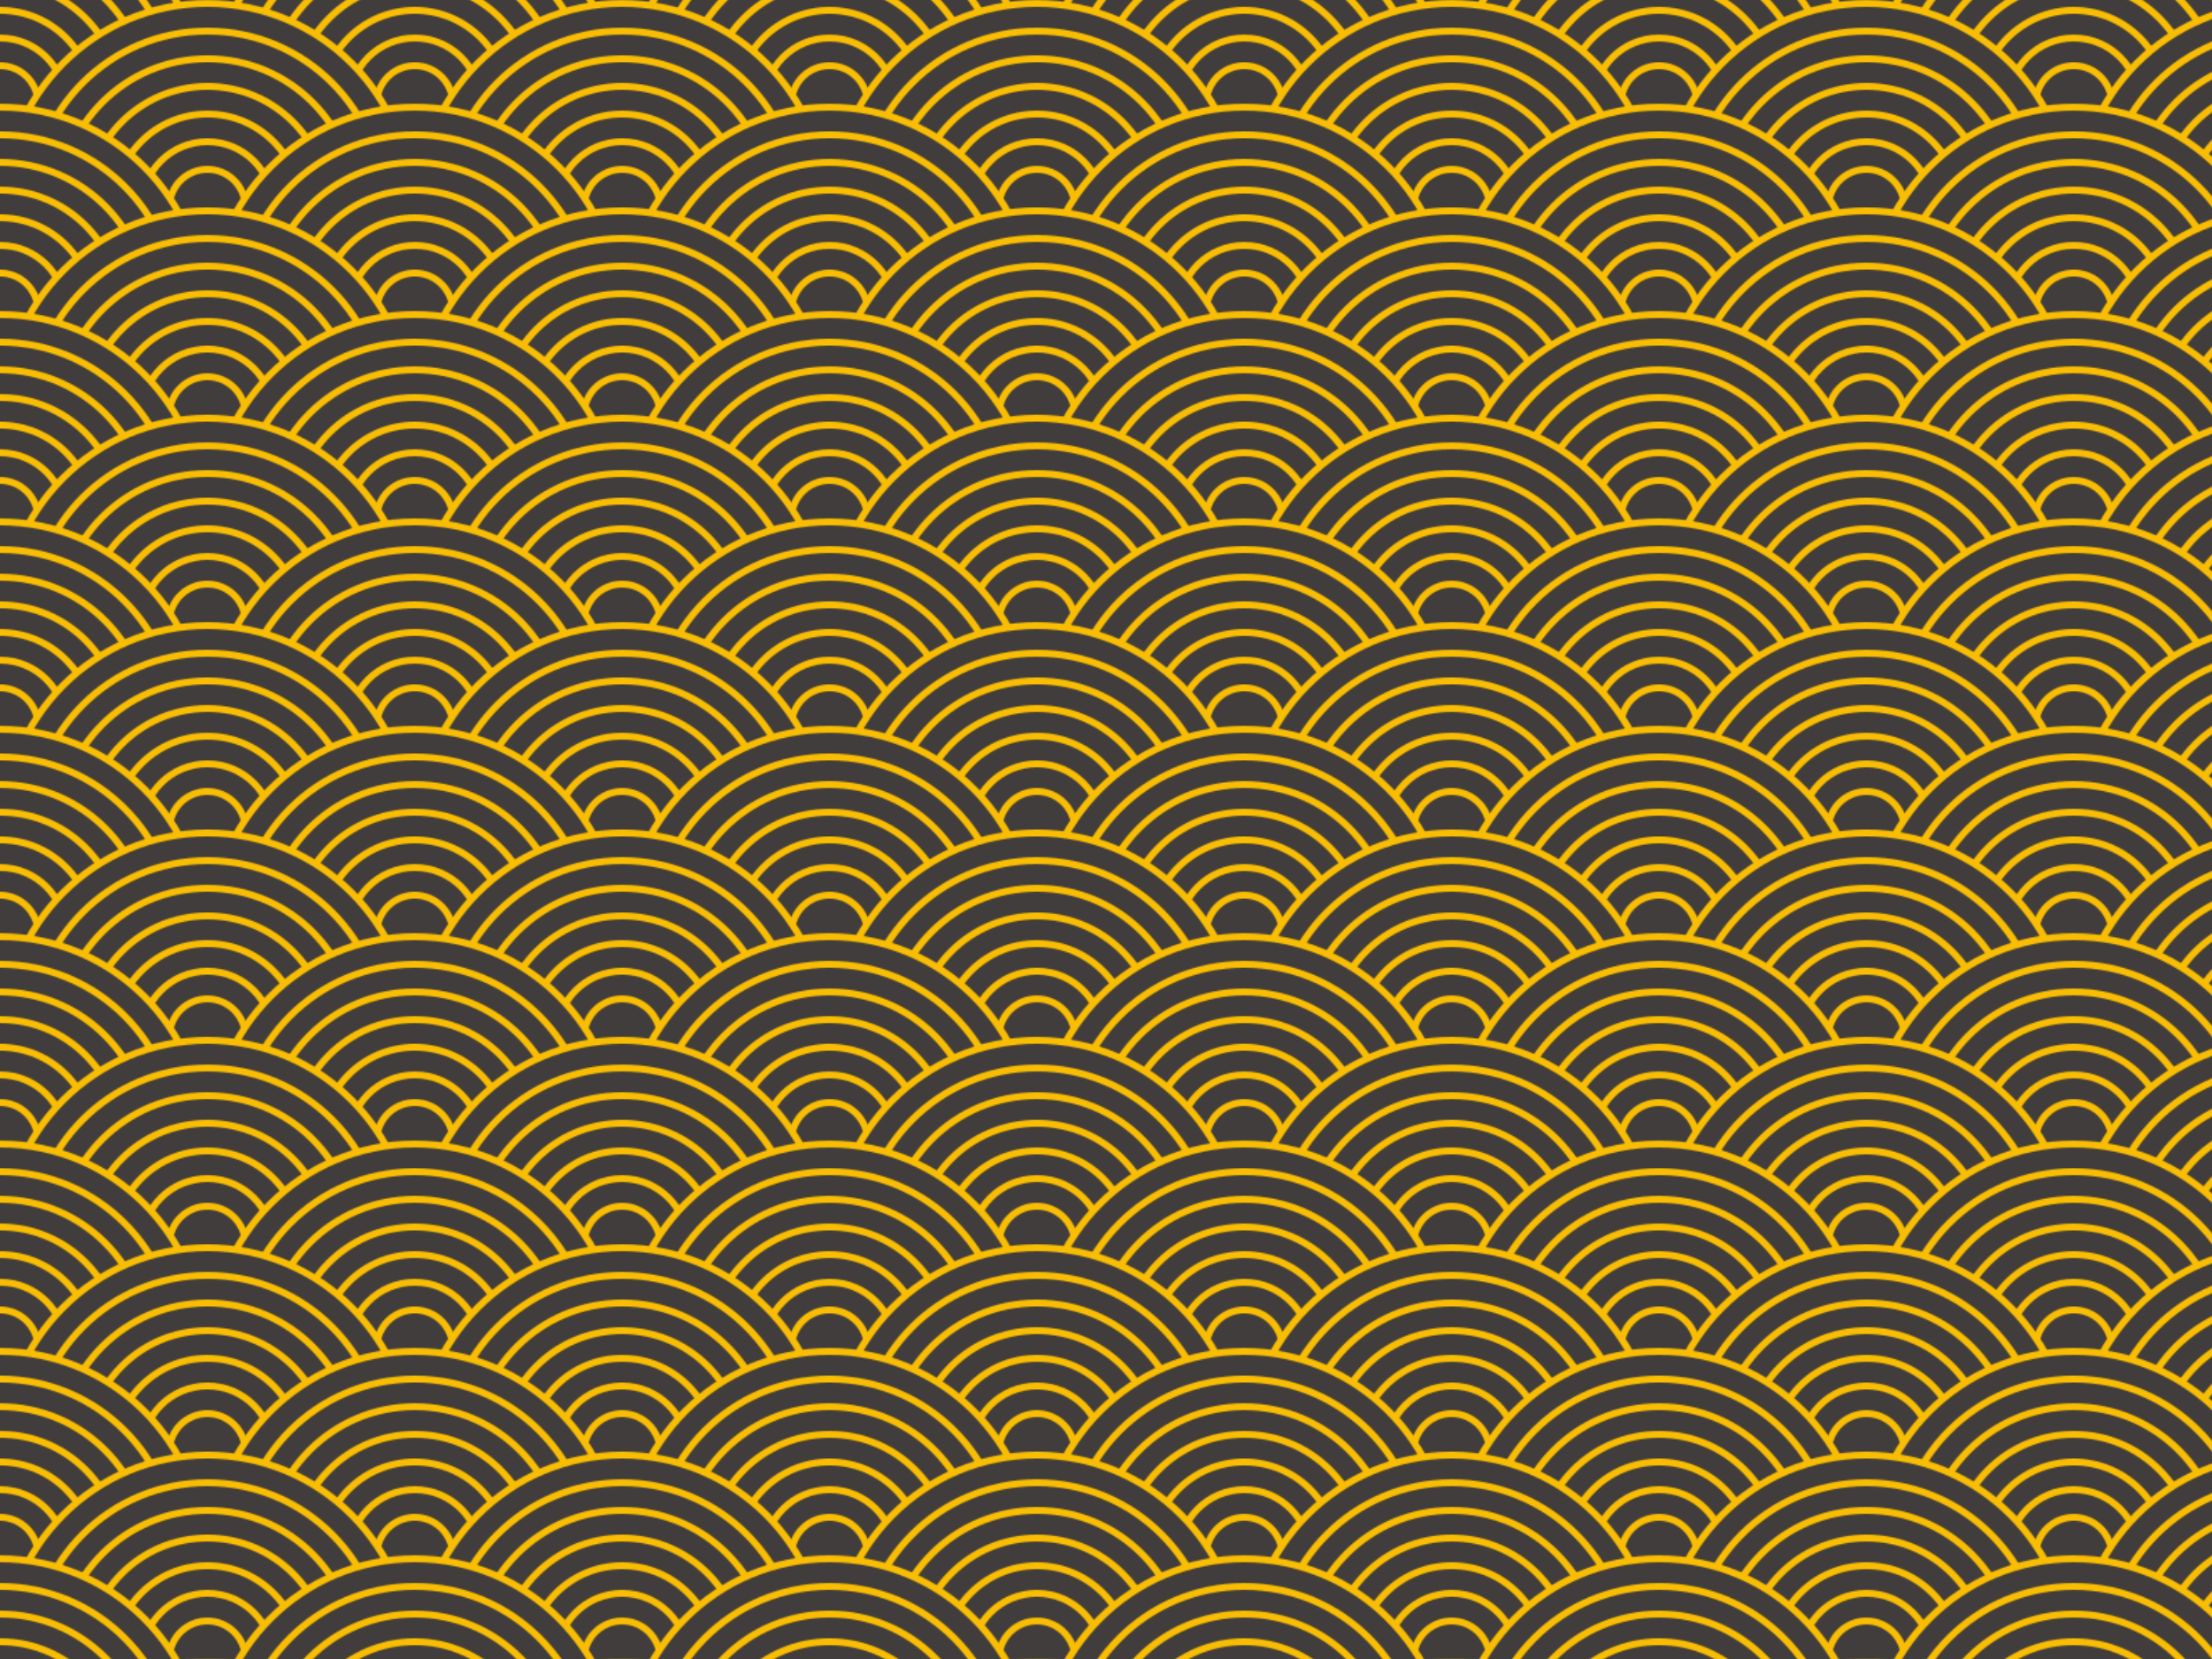 <svg width="1600" height="1200" xmlns="http://www.w3.org/2000/svg" viewBox="0 0 1600 1200"><defs><pattern id="a" width="300" height="150" patternUnits="userSpaceOnUse"><circle cx="150" r="147.5" stroke-width="5" stroke="#f9be03" fill="#413d3c"/><circle cx="150" r="127.5" stroke-width="5" stroke="#f9be03" fill="#413d3c"/><circle cx="150" r="107.5" stroke-width="5" stroke="#f9be03" fill="#413d3c"/><circle cx="150" r="87.5" stroke-width="5" stroke="#f9be03" fill="#413d3c"/><circle cx="150" r="67.5" stroke-width="5" stroke="#f9be03" fill="#413d3c"/><circle cx="150" r="47.5" stroke-width="5" stroke="#f9be03" fill="#413d3c"/><circle cx="150" r="27.5" stroke-width="5" stroke="#f9be03" fill="#413d3c"/><circle cy="75" r="147.5" stroke-width="5" stroke="#f9be03" fill="#413d3c"/><circle cy="75" r="127.5" stroke-width="5" stroke="#f9be03" fill="#413d3c"/><circle cy="75" r="107.5" stroke-width="5" stroke="#f9be03" fill="#413d3c"/><circle cy="75" r="87.5" stroke-width="5" stroke="#f9be03" fill="#413d3c"/><circle cy="75" r="67.5" stroke-width="5" stroke="#f9be03" fill="#413d3c"/><circle cy="75" r="47.5" stroke-width="5" stroke="#f9be03" fill="#413d3c"/><circle cy="75" r="27.5" stroke-width="5" stroke="#f9be03" fill="#413d3c"/><circle cx="300" cy="75" r="147.5" stroke-width="5" stroke="#f9be03" fill="#413d3c"/><circle cx="300" cy="75" r="127.5" stroke-width="5" stroke="#f9be03" fill="#413d3c"/><circle cx="300" cy="75" r="107.5" stroke-width="5" stroke="#f9be03" fill="#413d3c"/><circle cx="300" cy="75" r="87.5" stroke-width="5" stroke="#f9be03" fill="#413d3c"/><circle cx="300" cy="75" r="67.5" stroke-width="5" stroke="#f9be03" fill="#413d3c"/><circle cx="300" cy="75" r="47.5" stroke-width="5" stroke="#f9be03" fill="#413d3c"/><circle cx="300" cy="75" r="27.5" stroke-width="5" stroke="#f9be03" fill="#413d3c"/><circle cx="150" cy="150" r="147.5" stroke-width="5" stroke="#f9be03" fill="#413d3c"/><circle cx="150" cy="150" r="127.5" stroke-width="5" stroke="#f9be03" fill="#413d3c"/><circle cx="150" cy="150" r="107.5" stroke-width="5" stroke="#f9be03" fill="#413d3c"/><circle cx="150" cy="150" r="87.5" stroke-width="5" stroke="#f9be03" fill="#413d3c"/><circle cx="150" cy="150" r="67.5" stroke-width="5" stroke="#f9be03" fill="#413d3c"/><circle cx="150" cy="150" r="47.5" stroke-width="5" stroke="#f9be03" fill="#413d3c"/><circle cx="150" cy="150" r="27.5" stroke-width="5" stroke="#f9be03" fill="#413d3c"/><circle cy="225" r="147.5" stroke-width="5" stroke="#f9be03" fill="#413d3c"/><circle cy="225" r="127.5" stroke-width="5" stroke="#f9be03" fill="#413d3c"/><circle cy="225" r="107.5" stroke-width="5" stroke="#f9be03" fill="#413d3c"/><circle cy="225" r="87.5" stroke-width="5" stroke="#f9be03" fill="#413d3c"/><circle cy="225" r="67.5" stroke-width="5" stroke="#f9be03" fill="#413d3c"/><circle cy="225" r="47.5" stroke-width="5" stroke="#f9be03" fill="#413d3c"/><circle cy="225" r="27.5" stroke-width="5" stroke="#f9be03" fill="#413d3c"/><circle cx="300" cy="225" r="147.5" stroke-width="5" stroke="#f9be03" fill="#413d3c"/><circle cx="300" cy="225" r="127.5" stroke-width="5" stroke="#f9be03" fill="#413d3c"/><circle cx="300" cy="225" r="107.5" stroke-width="5" stroke="#f9be03" fill="#413d3c"/><circle cx="300" cy="225" r="87.5" stroke-width="5" stroke="#f9be03" fill="#413d3c"/><circle cx="300" cy="225" r="67.5" stroke-width="5" stroke="#f9be03" fill="#413d3c"/><circle cx="300" cy="225" r="47.5" stroke-width="5" stroke="#f9be03" fill="#413d3c"/><circle cx="300" cy="225" r="27.5" stroke-width="5" stroke="#f9be03" fill="#413d3c"/></pattern></defs><path fill="url(#a)" d="M0 0h1600v1200H0z"/></svg>
